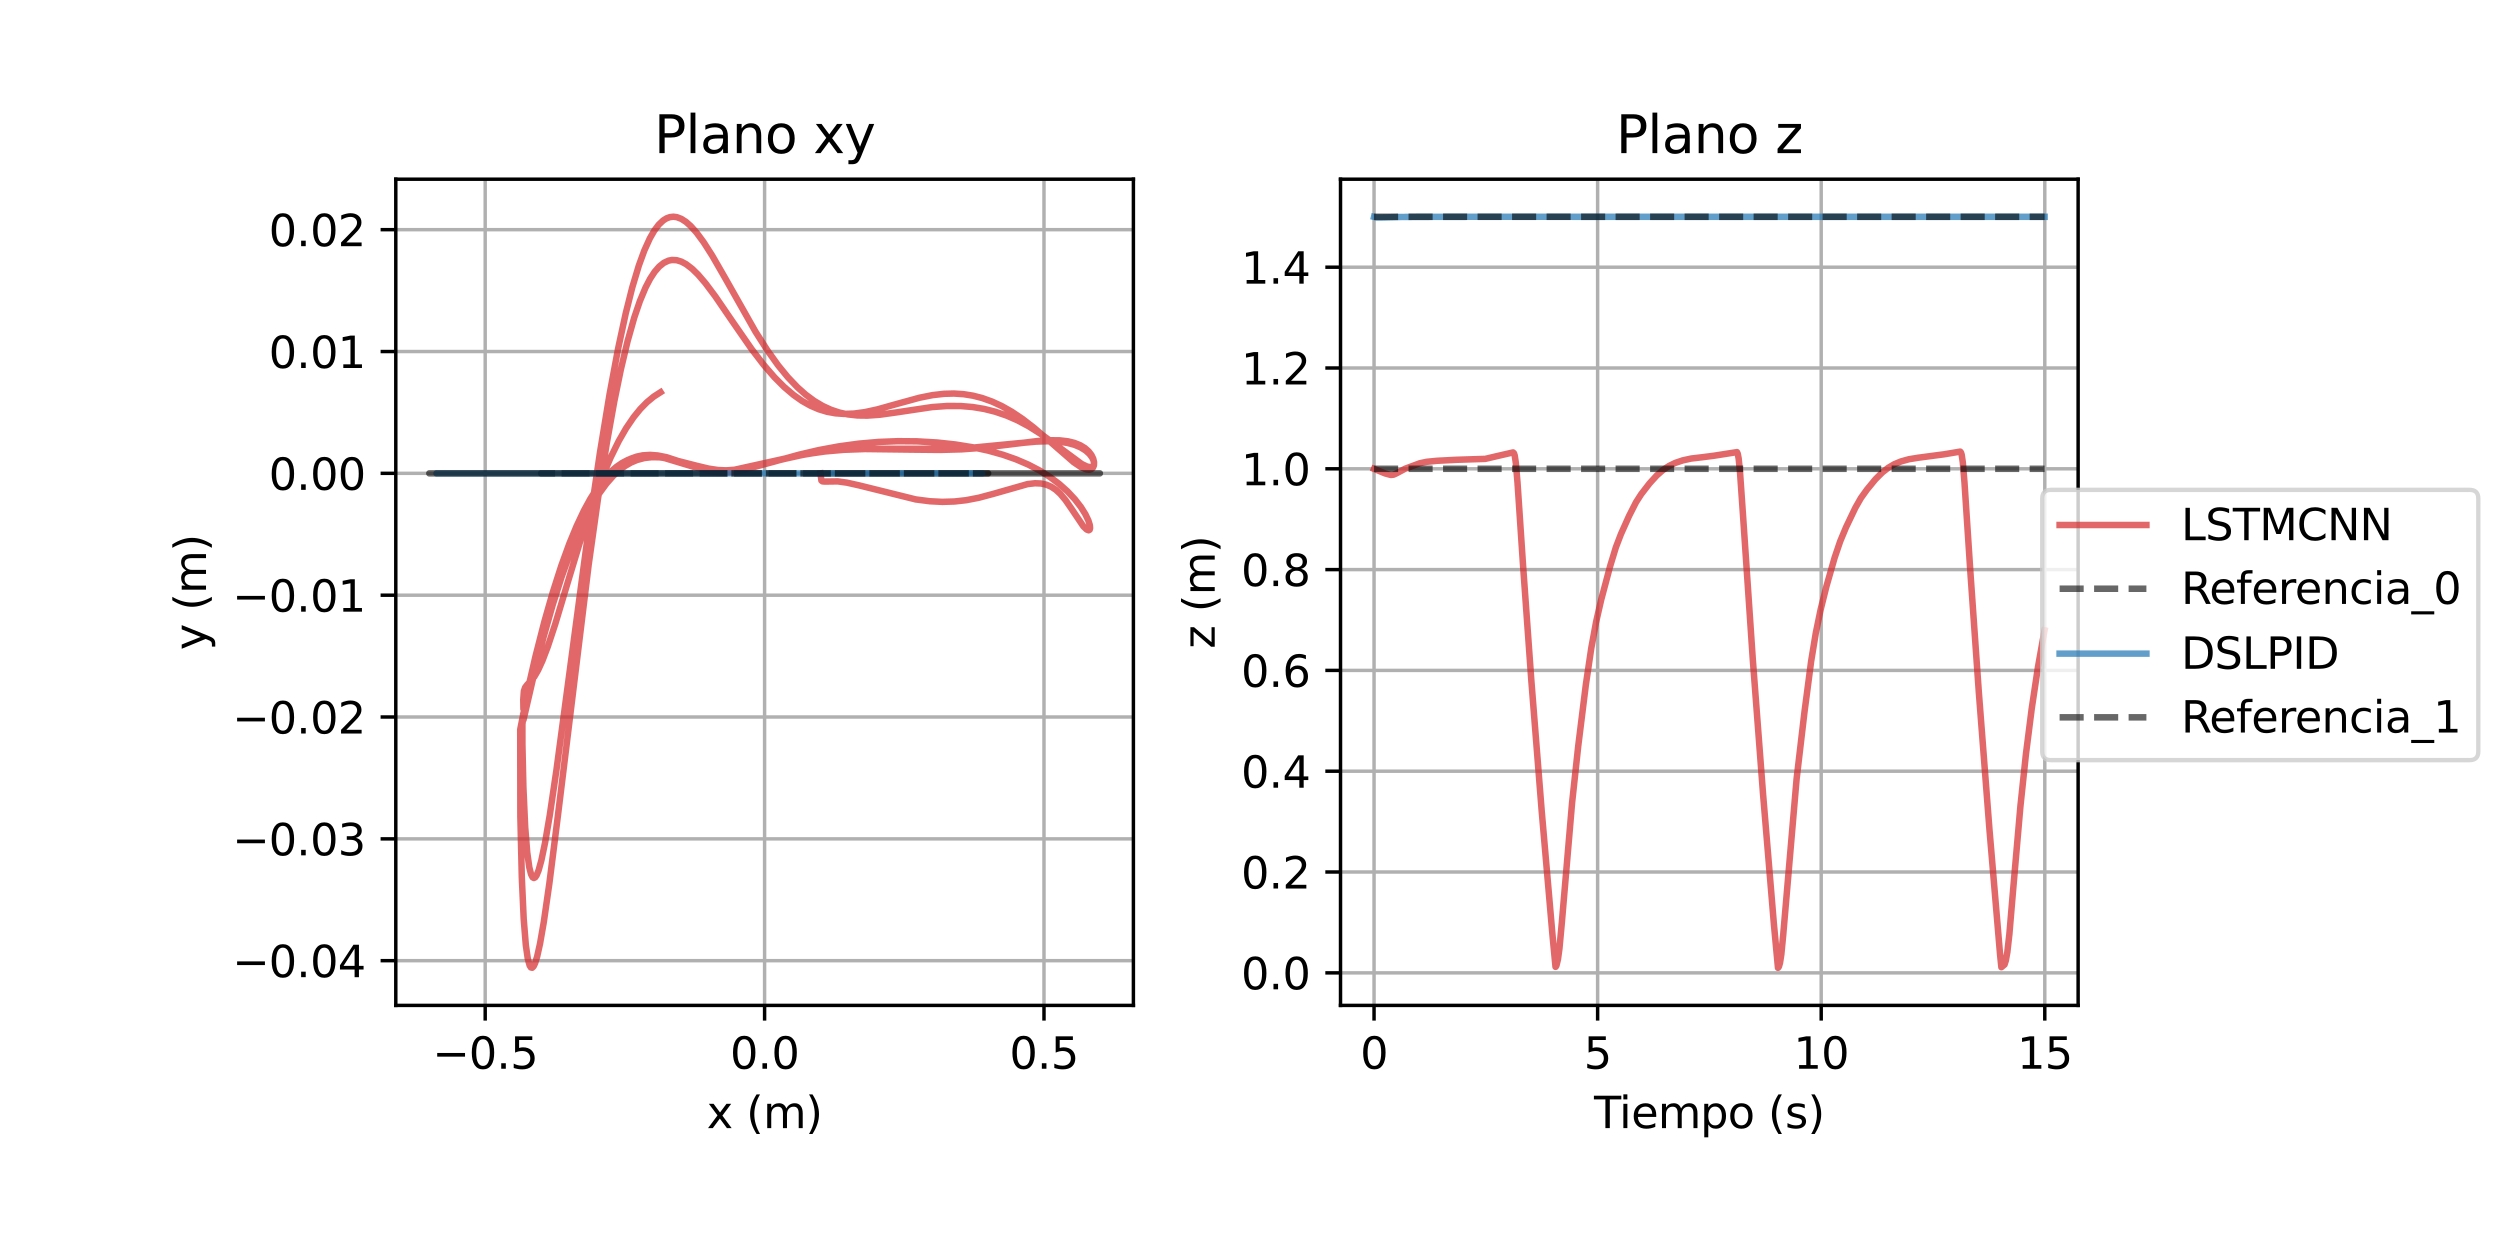 <?xml version="1.0" encoding="utf-8" standalone="no"?>
<!DOCTYPE svg PUBLIC "-//W3C//DTD SVG 1.1//EN"
  "http://www.w3.org/Graphics/SVG/1.1/DTD/svg11.dtd">
<svg height="288pt" version="1.1" viewBox="0 0 576 288" width="576pt" xmlns="http://www.w3.org/2000/svg" xmlns:xlink="http://www.w3.org/1999/xlink">
 <defs>
  <style type="text/css">*{stroke-linecap:butt;stroke-linejoin:round;}</style>
 </defs>
 <g id="figure_1">
  <g id="patch_1">
   <path d="M 0 288 
L 576 288 
L 576 0 
L 0 0 
z
" style="fill:#ffffff;"/>
  </g>
  <g id="axes_1">
   <g id="patch_2">
    <path d="M 91.19 231.64 
L 261.135 231.64 
L 261.135 41.28 
L 91.19 41.28 
z
" style="fill:#ffffff;"/>
   </g>
   <g id="matplotlib.axis_1">
    <g id="xtick_1">
     <g id="line2d_1">
      <path clip-path="url(#p93ca5745ff)" d="M 111.789 231.64 
L 111.789 41.28 
" style="fill:none;stroke:#b0b0b0;stroke-linecap:square;stroke-width:0.8;"/>
     </g>
     <g id="line2d_2">
      <defs>
       <path d="M 0 0 
L 0 3.5 
" id="me222a1a296" style="stroke:#000000;stroke-width:0.8;"/>
      </defs>
      <g>
       <use style="stroke:#000000;stroke-width:0.8;" x="111.789" xlink:href="#me222a1a296" y="231.64"/>
      </g>
     </g>
     <g id="text_1">
      <!-- −0.5 -->
      <g transform="translate(99.648 246.238)scale(0.1 -0.1)">
       <defs>
        <path d="M 678 2272 
L 4684 2272 
L 4684 1741 
L 678 1741 
L 678 2272 
z
" id="DejaVuSans-2212" transform="scale(0.016)"/>
        <path d="M 2034 4250 
Q 1547 4250 1301 3770 
Q 1056 3291 1056 2328 
Q 1056 1369 1301 889 
Q 1547 409 2034 409 
Q 2525 409 2770 889 
Q 3016 1369 3016 2328 
Q 3016 3291 2770 3770 
Q 2525 4250 2034 4250 
z
M 2034 4750 
Q 2819 4750 3233 4129 
Q 3647 3509 3647 2328 
Q 3647 1150 3233 529 
Q 2819 -91 2034 -91 
Q 1250 -91 836 529 
Q 422 1150 422 2328 
Q 422 3509 836 4129 
Q 1250 4750 2034 4750 
z
" id="DejaVuSans-30" transform="scale(0.016)"/>
        <path d="M 684 794 
L 1344 794 
L 1344 0 
L 684 0 
L 684 794 
z
" id="DejaVuSans-2e" transform="scale(0.016)"/>
        <path d="M 691 4666 
L 3169 4666 
L 3169 4134 
L 1269 4134 
L 1269 2991 
Q 1406 3038 1543 3061 
Q 1681 3084 1819 3084 
Q 2600 3084 3056 2656 
Q 3513 2228 3513 1497 
Q 3513 744 3044 326 
Q 2575 -91 1722 -91 
Q 1428 -91 1123 -41 
Q 819 9 494 109 
L 494 744 
Q 775 591 1075 516 
Q 1375 441 1709 441 
Q 2250 441 2565 725 
Q 2881 1009 2881 1497 
Q 2881 1984 2565 2268 
Q 2250 2553 1709 2553 
Q 1456 2553 1204 2497 
Q 953 2441 691 2322 
L 691 4666 
z
" id="DejaVuSans-35" transform="scale(0.016)"/>
       </defs>
       <use xlink:href="#DejaVuSans-2212"/>
       <use x="83.789" xlink:href="#DejaVuSans-30"/>
       <use x="147.412" xlink:href="#DejaVuSans-2e"/>
       <use x="179.199" xlink:href="#DejaVuSans-35"/>
      </g>
     </g>
    </g>
    <g id="xtick_2">
     <g id="line2d_3">
      <path clip-path="url(#p93ca5745ff)" d="M 176.162 231.64 
L 176.162 41.28 
" style="fill:none;stroke:#b0b0b0;stroke-linecap:square;stroke-width:0.8;"/>
     </g>
     <g id="line2d_4">
      <g>
       <use style="stroke:#000000;stroke-width:0.8;" x="176.162" xlink:href="#me222a1a296" y="231.64"/>
      </g>
     </g>
     <g id="text_2">
      <!-- 0.0 -->
      <g transform="translate(168.211 246.238)scale(0.1 -0.1)">
       <use xlink:href="#DejaVuSans-30"/>
       <use x="63.623" xlink:href="#DejaVuSans-2e"/>
       <use x="95.41" xlink:href="#DejaVuSans-30"/>
      </g>
     </g>
    </g>
    <g id="xtick_3">
     <g id="line2d_5">
      <path clip-path="url(#p93ca5745ff)" d="M 240.536 231.64 
L 240.536 41.28 
" style="fill:none;stroke:#b0b0b0;stroke-linecap:square;stroke-width:0.8;"/>
     </g>
     <g id="line2d_6">
      <g>
       <use style="stroke:#000000;stroke-width:0.8;" x="240.536" xlink:href="#me222a1a296" y="231.64"/>
      </g>
     </g>
     <g id="text_3">
      <!-- 0.5 -->
      <g transform="translate(232.584 246.238)scale(0.1 -0.1)">
       <use xlink:href="#DejaVuSans-30"/>
       <use x="63.623" xlink:href="#DejaVuSans-2e"/>
       <use x="95.41" xlink:href="#DejaVuSans-35"/>
      </g>
     </g>
    </g>
    <g id="text_4">
     <!-- x (m) -->
     <g transform="translate(162.842 259.917)scale(0.1 -0.1)">
      <defs>
       <path d="M 3513 3500 
L 2247 1797 
L 3578 0 
L 2900 0 
L 1881 1375 
L 863 0 
L 184 0 
L 1544 1831 
L 300 3500 
L 978 3500 
L 1906 2253 
L 2834 3500 
L 3513 3500 
z
" id="DejaVuSans-78" transform="scale(0.016)"/>
       <path id="DejaVuSans-20" transform="scale(0.016)"/>
       <path d="M 1984 4856 
Q 1566 4138 1362 3434 
Q 1159 2731 1159 2009 
Q 1159 1288 1364 580 
Q 1569 -128 1984 -844 
L 1484 -844 
Q 1016 -109 783 600 
Q 550 1309 550 2009 
Q 550 2706 781 3412 
Q 1013 4119 1484 4856 
L 1984 4856 
z
" id="DejaVuSans-28" transform="scale(0.016)"/>
       <path d="M 3328 2828 
Q 3544 3216 3844 3400 
Q 4144 3584 4550 3584 
Q 5097 3584 5394 3201 
Q 5691 2819 5691 2113 
L 5691 0 
L 5113 0 
L 5113 2094 
Q 5113 2597 4934 2840 
Q 4756 3084 4391 3084 
Q 3944 3084 3684 2787 
Q 3425 2491 3425 1978 
L 3425 0 
L 2847 0 
L 2847 2094 
Q 2847 2600 2669 2842 
Q 2491 3084 2119 3084 
Q 1678 3084 1418 2786 
Q 1159 2488 1159 1978 
L 1159 0 
L 581 0 
L 581 3500 
L 1159 3500 
L 1159 2956 
Q 1356 3278 1631 3431 
Q 1906 3584 2284 3584 
Q 2666 3584 2933 3390 
Q 3200 3197 3328 2828 
z
" id="DejaVuSans-6d" transform="scale(0.016)"/>
       <path d="M 513 4856 
L 1013 4856 
Q 1481 4119 1714 3412 
Q 1947 2706 1947 2009 
Q 1947 1309 1714 600 
Q 1481 -109 1013 -844 
L 513 -844 
Q 928 -128 1133 580 
Q 1338 1288 1338 2009 
Q 1338 2731 1133 3434 
Q 928 4138 513 4856 
z
" id="DejaVuSans-29" transform="scale(0.016)"/>
      </defs>
      <use xlink:href="#DejaVuSans-78"/>
      <use x="59.18" xlink:href="#DejaVuSans-20"/>
      <use x="90.967" xlink:href="#DejaVuSans-28"/>
      <use x="129.98" xlink:href="#DejaVuSans-6d"/>
      <use x="227.393" xlink:href="#DejaVuSans-29"/>
     </g>
    </g>
   </g>
   <g id="matplotlib.axis_2">
    <g id="ytick_1">
     <g id="line2d_7">
      <path clip-path="url(#p93ca5745ff)" d="M 91.19 221.341 
L 261.135 221.341 
" style="fill:none;stroke:#b0b0b0;stroke-linecap:square;stroke-width:0.8;"/>
     </g>
     <g id="line2d_8">
      <defs>
       <path d="M 0 0 
L -3.5 0 
" id="m3e43fbe2b2" style="stroke:#000000;stroke-width:0.8;"/>
      </defs>
      <g>
       <use style="stroke:#000000;stroke-width:0.8;" x="91.19" xlink:href="#m3e43fbe2b2" y="221.341"/>
      </g>
     </g>
     <g id="text_5">
      <!-- −0.04 -->
      <g transform="translate(53.545 225.14)scale(0.1 -0.1)">
       <defs>
        <path d="M 2419 4116 
L 825 1625 
L 2419 1625 
L 2419 4116 
z
M 2253 4666 
L 3047 4666 
L 3047 1625 
L 3713 1625 
L 3713 1100 
L 3047 1100 
L 3047 0 
L 2419 0 
L 2419 1100 
L 313 1100 
L 313 1709 
L 2253 4666 
z
" id="DejaVuSans-34" transform="scale(0.016)"/>
       </defs>
       <use xlink:href="#DejaVuSans-2212"/>
       <use x="83.789" xlink:href="#DejaVuSans-30"/>
       <use x="147.412" xlink:href="#DejaVuSans-2e"/>
       <use x="179.199" xlink:href="#DejaVuSans-30"/>
       <use x="242.822" xlink:href="#DejaVuSans-34"/>
      </g>
     </g>
    </g>
    <g id="ytick_2">
     <g id="line2d_9">
      <path clip-path="url(#p93ca5745ff)" d="M 91.19 193.271 
L 261.135 193.271 
" style="fill:none;stroke:#b0b0b0;stroke-linecap:square;stroke-width:0.8;"/>
     </g>
     <g id="line2d_10">
      <g>
       <use style="stroke:#000000;stroke-width:0.8;" x="91.19" xlink:href="#m3e43fbe2b2" y="193.271"/>
      </g>
     </g>
     <g id="text_6">
      <!-- −0.03 -->
      <g transform="translate(53.545 197.07)scale(0.1 -0.1)">
       <defs>
        <path d="M 2597 2516 
Q 3050 2419 3304 2112 
Q 3559 1806 3559 1356 
Q 3559 666 3084 287 
Q 2609 -91 1734 -91 
Q 1441 -91 1130 -33 
Q 819 25 488 141 
L 488 750 
Q 750 597 1062 519 
Q 1375 441 1716 441 
Q 2309 441 2620 675 
Q 2931 909 2931 1356 
Q 2931 1769 2642 2001 
Q 2353 2234 1838 2234 
L 1294 2234 
L 1294 2753 
L 1863 2753 
Q 2328 2753 2575 2939 
Q 2822 3125 2822 3475 
Q 2822 3834 2567 4026 
Q 2313 4219 1838 4219 
Q 1578 4219 1281 4162 
Q 984 4106 628 3988 
L 628 4550 
Q 988 4650 1302 4700 
Q 1616 4750 1894 4750 
Q 2613 4750 3031 4423 
Q 3450 4097 3450 3541 
Q 3450 3153 3228 2886 
Q 3006 2619 2597 2516 
z
" id="DejaVuSans-33" transform="scale(0.016)"/>
       </defs>
       <use xlink:href="#DejaVuSans-2212"/>
       <use x="83.789" xlink:href="#DejaVuSans-30"/>
       <use x="147.412" xlink:href="#DejaVuSans-2e"/>
       <use x="179.199" xlink:href="#DejaVuSans-30"/>
       <use x="242.822" xlink:href="#DejaVuSans-33"/>
      </g>
     </g>
    </g>
    <g id="ytick_3">
     <g id="line2d_11">
      <path clip-path="url(#p93ca5745ff)" d="M 91.19 165.201 
L 261.135 165.201 
" style="fill:none;stroke:#b0b0b0;stroke-linecap:square;stroke-width:0.8;"/>
     </g>
     <g id="line2d_12">
      <g>
       <use style="stroke:#000000;stroke-width:0.8;" x="91.19" xlink:href="#m3e43fbe2b2" y="165.201"/>
      </g>
     </g>
     <g id="text_7">
      <!-- −0.02 -->
      <g transform="translate(53.545 169)scale(0.1 -0.1)">
       <defs>
        <path d="M 1228 531 
L 3431 531 
L 3431 0 
L 469 0 
L 469 531 
Q 828 903 1448 1529 
Q 2069 2156 2228 2338 
Q 2531 2678 2651 2914 
Q 2772 3150 2772 3378 
Q 2772 3750 2511 3984 
Q 2250 4219 1831 4219 
Q 1534 4219 1204 4116 
Q 875 4013 500 3803 
L 500 4441 
Q 881 4594 1212 4672 
Q 1544 4750 1819 4750 
Q 2544 4750 2975 4387 
Q 3406 4025 3406 3419 
Q 3406 3131 3298 2873 
Q 3191 2616 2906 2266 
Q 2828 2175 2409 1742 
Q 1991 1309 1228 531 
z
" id="DejaVuSans-32" transform="scale(0.016)"/>
       </defs>
       <use xlink:href="#DejaVuSans-2212"/>
       <use x="83.789" xlink:href="#DejaVuSans-30"/>
       <use x="147.412" xlink:href="#DejaVuSans-2e"/>
       <use x="179.199" xlink:href="#DejaVuSans-30"/>
       <use x="242.822" xlink:href="#DejaVuSans-32"/>
      </g>
     </g>
    </g>
    <g id="ytick_4">
     <g id="line2d_13">
      <path clip-path="url(#p93ca5745ff)" d="M 91.19 137.131 
L 261.135 137.131 
" style="fill:none;stroke:#b0b0b0;stroke-linecap:square;stroke-width:0.8;"/>
     </g>
     <g id="line2d_14">
      <g>
       <use style="stroke:#000000;stroke-width:0.8;" x="91.19" xlink:href="#m3e43fbe2b2" y="137.131"/>
      </g>
     </g>
     <g id="text_8">
      <!-- −0.01 -->
      <g transform="translate(53.545 140.93)scale(0.1 -0.1)">
       <defs>
        <path d="M 794 531 
L 1825 531 
L 1825 4091 
L 703 3866 
L 703 4441 
L 1819 4666 
L 2450 4666 
L 2450 531 
L 3481 531 
L 3481 0 
L 794 0 
L 794 531 
z
" id="DejaVuSans-31" transform="scale(0.016)"/>
       </defs>
       <use xlink:href="#DejaVuSans-2212"/>
       <use x="83.789" xlink:href="#DejaVuSans-30"/>
       <use x="147.412" xlink:href="#DejaVuSans-2e"/>
       <use x="179.199" xlink:href="#DejaVuSans-30"/>
       <use x="242.822" xlink:href="#DejaVuSans-31"/>
      </g>
     </g>
    </g>
    <g id="ytick_5">
     <g id="line2d_15">
      <path clip-path="url(#p93ca5745ff)" d="M 91.19 109.061 
L 261.135 109.061 
" style="fill:none;stroke:#b0b0b0;stroke-linecap:square;stroke-width:0.8;"/>
     </g>
     <g id="line2d_16">
      <g>
       <use style="stroke:#000000;stroke-width:0.8;" x="91.19" xlink:href="#m3e43fbe2b2" y="109.061"/>
      </g>
     </g>
     <g id="text_9">
      <!-- 0.00 -->
      <g transform="translate(61.924 112.861)scale(0.1 -0.1)">
       <use xlink:href="#DejaVuSans-30"/>
       <use x="63.623" xlink:href="#DejaVuSans-2e"/>
       <use x="95.41" xlink:href="#DejaVuSans-30"/>
       <use x="159.033" xlink:href="#DejaVuSans-30"/>
      </g>
     </g>
    </g>
    <g id="ytick_6">
     <g id="line2d_17">
      <path clip-path="url(#p93ca5745ff)" d="M 91.19 80.992 
L 261.135 80.992 
" style="fill:none;stroke:#b0b0b0;stroke-linecap:square;stroke-width:0.8;"/>
     </g>
     <g id="line2d_18">
      <g>
       <use style="stroke:#000000;stroke-width:0.8;" x="91.19" xlink:href="#m3e43fbe2b2" y="80.992"/>
      </g>
     </g>
     <g id="text_10">
      <!-- 0.01 -->
      <g transform="translate(61.924 84.791)scale(0.1 -0.1)">
       <use xlink:href="#DejaVuSans-30"/>
       <use x="63.623" xlink:href="#DejaVuSans-2e"/>
       <use x="95.41" xlink:href="#DejaVuSans-30"/>
       <use x="159.033" xlink:href="#DejaVuSans-31"/>
      </g>
     </g>
    </g>
    <g id="ytick_7">
     <g id="line2d_19">
      <path clip-path="url(#p93ca5745ff)" d="M 91.19 52.922 
L 261.135 52.922 
" style="fill:none;stroke:#b0b0b0;stroke-linecap:square;stroke-width:0.8;"/>
     </g>
     <g id="line2d_20">
      <g>
       <use style="stroke:#000000;stroke-width:0.8;" x="91.19" xlink:href="#m3e43fbe2b2" y="52.922"/>
      </g>
     </g>
     <g id="text_11">
      <!-- 0.02 -->
      <g transform="translate(61.924 56.721)scale(0.1 -0.1)">
       <use xlink:href="#DejaVuSans-30"/>
       <use x="63.623" xlink:href="#DejaVuSans-2e"/>
       <use x="95.41" xlink:href="#DejaVuSans-30"/>
       <use x="159.033" xlink:href="#DejaVuSans-32"/>
      </g>
     </g>
    </g>
    <g id="text_12">
     <!-- y (m) -->
     <g transform="translate(47.465 149.78)rotate(-90)scale(0.1 -0.1)">
      <defs>
       <path d="M 2059 -325 
Q 1816 -950 1584 -1140 
Q 1353 -1331 966 -1331 
L 506 -1331 
L 506 -850 
L 844 -850 
Q 1081 -850 1212 -737 
Q 1344 -625 1503 -206 
L 1606 56 
L 191 3500 
L 800 3500 
L 1894 763 
L 2988 3500 
L 3597 3500 
L 2059 -325 
z
" id="DejaVuSans-79" transform="scale(0.016)"/>
      </defs>
      <use xlink:href="#DejaVuSans-79"/>
      <use x="59.18" xlink:href="#DejaVuSans-20"/>
      <use x="90.967" xlink:href="#DejaVuSans-28"/>
      <use x="129.98" xlink:href="#DejaVuSans-6d"/>
      <use x="227.393" xlink:href="#DejaVuSans-29"/>
     </g>
    </g>
   </g>
   <g id="line2d_21">
    <path clip-path="url(#p93ca5745ff)" d="M 189.037 109.061 
L 189.25 110.714 
L 189.494 110.904 
L 189.98 110.954 
L 193.024 110.912 
L 195.129 111.205 
L 197.976 111.841 
L 210.983 115.068 
L 214.242 115.487 
L 217.109 115.63 
L 219.91 115.545 
L 222.613 115.242 
L 225.504 114.685 
L 228.785 113.808 
L 236.766 111.532 
L 238.472 111.343 
L 239.839 111.398 
L 241.079 111.668 
L 242.208 112.151 
L 243.24 112.831 
L 244.302 113.802 
L 245.482 115.204 
L 246.92 117.29 
L 249.608 121.272 
L 250.379 122.01 
L 250.82 122.177 
L 251.053 122.049 
L 251.158 121.698 
L 251.094 120.994 
L 250.763 119.927 
L 250.079 118.488 
L 249.045 116.831 
L 247.661 115.041 
L 245.936 113.197 
L 244.053 111.513 
L 241.91 109.901 
L 239.525 108.403 
L 236.918 107.043 
L 234.11 105.837 
L 231.12 104.787 
L 227.699 103.827 
L 224.111 103.049 
L 220.084 102.404 
L 215.91 101.953 
L 211.3 101.687 
L 206.891 101.649 
L 202.401 101.822 
L 197.85 102.218 
L 193.262 102.843 
L 188.659 103.695 
L 184.065 104.769 
L 178.204 106.399 
L 170.42 108.502 
L 168.504 108.808 
L 166.608 108.876 
L 164.73 108.696 
L 162.562 108.232 
L 159.813 107.384 
L 153.554 105.336 
L 151.517 104.938 
L 149.792 104.808 
L 148.087 104.913 
L 146.681 105.206 
L 145.29 105.702 
L 143.915 106.415 
L 142.555 107.356 
L 141.212 108.534 
L 139.624 110.264 
L 138.062 112.344 
L 136.527 114.768 
L 134.773 118.017 
L 133.06 121.696 
L 131.157 126.385 
L 129.315 131.533 
L 127.321 137.792 
L 125.208 145.208 
L 123.015 153.772 
L 120.789 163.407 
L 119.858 168.088 
L 119.892 188.088 
L 120.224 202.156 
L 120.665 211.791 
L 121.15 217.756 
L 121.598 220.874 
L 122.028 222.442 
L 122.312 222.896 
L 122.615 222.968 
L 122.938 222.649 
L 123.281 221.931 
L 123.769 220.352 
L 124.428 217.386 
L 125.292 212.421 
L 126.563 203.608 
L 128.525 188.059 
L 135.635 130.062 
L 137.8 114.729 
L 139.774 102.256 
L 141.531 92.485 
L 143.053 85.077 
L 144.589 78.627 
L 146.134 73.164 
L 147.429 69.371 
L 148.731 66.257 
L 149.777 64.241 
L 150.828 62.632 
L 151.883 61.412 
L 152.944 60.562 
L 154.011 60.059 
L 154.815 59.896 
L 155.894 59.945 
L 156.98 60.276 
L 158.075 60.862 
L 159.455 61.918 
L 160.85 63.283 
L 162.543 65.26 
L 164.837 68.327 
L 168.65 73.909 
L 173.175 80.437 
L 175.947 84.051 
L 178.441 86.93 
L 180.645 89.139 
L 182.865 91.025 
L 184.779 92.37 
L 186.703 93.458 
L 188.634 94.29 
L 190.57 94.876 
L 192.509 95.228 
L 194.449 95.367 
L 196.711 95.292 
L 199.289 94.948 
L 202.173 94.318 
L 206.603 93.075 
L 211.851 91.637 
L 214.852 91.039 
L 217.489 90.734 
L 219.777 90.673 
L 222.01 90.817 
L 224.183 91.166 
L 226.293 91.708 
L 228.587 92.531 
L 230.795 93.551 
L 233.14 94.879 
L 235.585 96.518 
L 238.285 98.603 
L 241.668 101.522 
L 247.364 106.484 
L 249.037 107.612 
L 250.125 108.099 
L 250.92 108.219 
L 251.469 108.072 
L 251.817 107.754 
L 252.037 107.233 
L 252.07 106.508 
L 251.881 105.686 
L 251.465 104.83 
L 250.824 103.996 
L 249.956 103.232 
L 248.867 102.573 
L 247.561 102.049 
L 246.043 101.678 
L 244.157 101.457 
L 241.854 101.429 
L 238.881 101.635 
L 234.197 102.215 
L 226.312 103.181 
L 221.575 103.524 
L 216.595 103.66 
L 210.167 103.594 
L 199.292 103.456 
L 194.382 103.637 
L 190.105 104.012 
L 186.157 104.574 
L 182.225 105.357 
L 169.241 108.232 
L 167.335 108.371 
L 165.448 108.295 
L 163.27 107.969 
L 160.509 107.31 
L 153.933 105.623 
L 151.893 105.359 
L 150.164 105.333 
L 148.455 105.529 
L 146.766 105.981 
L 145.375 106.571 
L 143.999 107.371 
L 142.639 108.391 
L 141.295 109.638 
L 139.704 111.442 
L 138.139 113.583 
L 136.601 116.059 
L 134.841 119.359 
L 133.122 123.082 
L 131.21 127.816 
L 129.356 133.012 
L 127.345 139.334 
L 125.209 146.848 
L 122.986 155.57 
L 120.607 165.861 
L 120.526 164.516 
L 120.493 165.677 
L 120.361 166.898 
L 120.363 171.474 
L 120.588 181.34 
L 121.004 190.585 
L 121.478 196.466 
L 121.953 199.839 
L 122.351 201.422 
L 122.707 202.121 
L 122.997 202.29 
L 123.306 202.139 
L 123.634 201.659 
L 124.103 200.496 
L 124.739 198.192 
L 125.577 194.189 
L 126.657 187.88 
L 128.204 177.413 
L 130.729 158.592 
L 135.607 122.086 
L 138.232 104.265 
L 140.435 90.891 
L 142.418 80.292 
L 144.167 72.198 
L 145.674 66.224 
L 147.188 61.185 
L 148.454 57.716 
L 149.725 54.91 
L 150.747 53.135 
L 151.772 51.766 
L 152.802 50.789 
L 153.579 50.303 
L 154.359 50.021 
L 155.142 49.933 
L 155.93 50.03 
L 156.987 50.432 
L 158.052 51.121 
L 159.127 52.073 
L 160.483 53.591 
L 162.132 55.824 
L 164.086 58.883 
L 166.937 63.831 
L 174.055 76.403 
L 176.815 80.732 
L 179.303 84.203 
L 181.505 86.893 
L 183.725 89.226 
L 185.642 90.929 
L 187.568 92.355 
L 189.501 93.509 
L 191.44 94.402 
L 193.382 95.05 
L 195.324 95.477 
L 197.586 95.727 
L 199.842 95.757 
L 202.723 95.552 
L 206.518 95.022 
L 214.769 93.788 
L 218.271 93.538 
L 221.377 93.553 
L 224.106 93.782 
L 226.737 94.216 
L 229.265 94.847 
L 231.919 95.751 
L 234.436 96.849 
L 237.016 98.225 
L 239.799 99.983 
L 243.001 102.299 
L 249.211 106.889 
L 250.415 107.478 
L 251.194 107.641 
L 251.659 107.543 
L 251.952 107.257 
L 252.068 106.814 
L 251.985 106.193 
L 251.64 105.416 
L 251.026 104.602 
L 250.145 103.81 
L 248.999 103.094 
L 247.594 102.496 
L 245.939 102.047 
L 244.042 101.765 
L 241.729 101.653 
L 238.744 101.749 
L 234.28 102.153 
L 224.49 103.102 
L 219.067 103.358 
L 213.059 103.405 
L 197.768 103.392 
L 193.176 103.668 
L 188.897 104.144 
L 184.952 104.798 
L 181.029 105.664 
L 169.353 108.468 
L 167.443 108.705 
L 165.553 108.72 
L 163.684 108.512 
L 161.529 108.051 
L 158.497 107.157 
L 153.176 105.552 
L 151.153 105.17 
L 149.441 105.036 
L 147.749 105.12 
L 146.078 105.458 
L 144.701 105.954 
L 143.341 106.66 
L 141.996 107.588 
L 140.667 108.748 
L 139.096 110.453 
L 137.55 112.504 
L 136.031 114.9 
L 134.539 117.634 
L 132.837 121.237 
L 131.176 125.259 
L 129.331 130.328 
L 127.329 136.567 
L 125.408 143.292 
L 123.374 151.23 
L 121.265 160.389 
L 120.6 163.386 
L 120.561 161.188 
L 120.702 159.243 
L 120.979 158.407 
L 121.421 157.823 
L 123.101 155.923 
L 123.963 154.435 
L 124.953 152.278 
L 126.205 148.998 
L 127.916 143.815 
L 130.714 134.492 
L 134.527 121.916 
L 136.839 115.035 
L 138.829 109.757 
L 140.665 105.462 
L 142.557 101.621 
L 144.255 98.67 
L 145.99 96.12 
L 147.505 94.254 
L 149.045 92.68 
L 150.61 91.387 
L 152.2 90.361 
L 152.2 90.361 
" style="fill:none;stroke:#d62728;stroke-linecap:square;stroke-opacity:0.7;stroke-width:1.5;"/>
   </g>
   <g id="line2d_22">
    <path clip-path="url(#p93ca5745ff)" d="M 189.037 109.061 
L 253.41 109.061 
L 124.664 109.061 
L 189.037 109.061 
" style="fill:none;stroke:#000000;stroke-dasharray:5.55,2.4;stroke-dashoffset:0;stroke-opacity:0.595;stroke-width:1.5;"/>
   </g>
   <g id="line2d_23">
    <path clip-path="url(#p93ca5745ff)" d="M 163.288 109.061 
L 100.571 109.061 
L 226.3 109.061 
L 199.88 109.061 
" style="fill:none;stroke:#1f77b4;stroke-linecap:square;stroke-opacity:0.7;stroke-width:1.5;"/>
   </g>
   <g id="line2d_24">
    <path clip-path="url(#p93ca5745ff)" d="M 163.007 109.061 
L 98.915 109.061 
L 227.661 109.061 
L 164.694 109.061 
" style="fill:none;stroke:#000000;stroke-dasharray:5.55,2.4;stroke-dashoffset:0;stroke-opacity:0.595;stroke-width:1.5;"/>
   </g>
   <g id="patch_3">
    <path d="M 91.19 231.64 
L 91.19 41.28 
" style="fill:none;stroke:#000000;stroke-linecap:square;stroke-linejoin:miter;stroke-width:0.8;"/>
   </g>
   <g id="patch_4">
    <path d="M 261.135 231.64 
L 261.135 41.28 
" style="fill:none;stroke:#000000;stroke-linecap:square;stroke-linejoin:miter;stroke-width:0.8;"/>
   </g>
   <g id="patch_5">
    <path d="M 91.19 231.64 
L 261.135 231.64 
" style="fill:none;stroke:#000000;stroke-linecap:square;stroke-linejoin:miter;stroke-width:0.8;"/>
   </g>
   <g id="patch_6">
    <path d="M 91.19 41.28 
L 261.135 41.28 
" style="fill:none;stroke:#000000;stroke-linecap:square;stroke-linejoin:miter;stroke-width:0.8;"/>
   </g>
   <g id="text_13">
    <!-- Plano xy -->
    <g transform="translate(150.718 35.28)scale(0.12 -0.12)">
     <defs>
      <path d="M 1259 4147 
L 1259 2394 
L 2053 2394 
Q 2494 2394 2734 2622 
Q 2975 2850 2975 3272 
Q 2975 3691 2734 3919 
Q 2494 4147 2053 4147 
L 1259 4147 
z
M 628 4666 
L 2053 4666 
Q 2838 4666 3239 4311 
Q 3641 3956 3641 3272 
Q 3641 2581 3239 2228 
Q 2838 1875 2053 1875 
L 1259 1875 
L 1259 0 
L 628 0 
L 628 4666 
z
" id="DejaVuSans-50" transform="scale(0.016)"/>
      <path d="M 603 4863 
L 1178 4863 
L 1178 0 
L 603 0 
L 603 4863 
z
" id="DejaVuSans-6c" transform="scale(0.016)"/>
      <path d="M 2194 1759 
Q 1497 1759 1228 1600 
Q 959 1441 959 1056 
Q 959 750 1161 570 
Q 1363 391 1709 391 
Q 2188 391 2477 730 
Q 2766 1069 2766 1631 
L 2766 1759 
L 2194 1759 
z
M 3341 1997 
L 3341 0 
L 2766 0 
L 2766 531 
Q 2569 213 2275 61 
Q 1981 -91 1556 -91 
Q 1019 -91 701 211 
Q 384 513 384 1019 
Q 384 1609 779 1909 
Q 1175 2209 1959 2209 
L 2766 2209 
L 2766 2266 
Q 2766 2663 2505 2880 
Q 2244 3097 1772 3097 
Q 1472 3097 1187 3025 
Q 903 2953 641 2809 
L 641 3341 
Q 956 3463 1253 3523 
Q 1550 3584 1831 3584 
Q 2591 3584 2966 3190 
Q 3341 2797 3341 1997 
z
" id="DejaVuSans-61" transform="scale(0.016)"/>
      <path d="M 3513 2113 
L 3513 0 
L 2938 0 
L 2938 2094 
Q 2938 2591 2744 2837 
Q 2550 3084 2163 3084 
Q 1697 3084 1428 2787 
Q 1159 2491 1159 1978 
L 1159 0 
L 581 0 
L 581 3500 
L 1159 3500 
L 1159 2956 
Q 1366 3272 1645 3428 
Q 1925 3584 2291 3584 
Q 2894 3584 3203 3211 
Q 3513 2838 3513 2113 
z
" id="DejaVuSans-6e" transform="scale(0.016)"/>
      <path d="M 1959 3097 
Q 1497 3097 1228 2736 
Q 959 2375 959 1747 
Q 959 1119 1226 758 
Q 1494 397 1959 397 
Q 2419 397 2687 759 
Q 2956 1122 2956 1747 
Q 2956 2369 2687 2733 
Q 2419 3097 1959 3097 
z
M 1959 3584 
Q 2709 3584 3137 3096 
Q 3566 2609 3566 1747 
Q 3566 888 3137 398 
Q 2709 -91 1959 -91 
Q 1206 -91 779 398 
Q 353 888 353 1747 
Q 353 2609 779 3096 
Q 1206 3584 1959 3584 
z
" id="DejaVuSans-6f" transform="scale(0.016)"/>
     </defs>
     <use xlink:href="#DejaVuSans-50"/>
     <use x="60.303" xlink:href="#DejaVuSans-6c"/>
     <use x="88.086" xlink:href="#DejaVuSans-61"/>
     <use x="149.365" xlink:href="#DejaVuSans-6e"/>
     <use x="212.744" xlink:href="#DejaVuSans-6f"/>
     <use x="273.926" xlink:href="#DejaVuSans-20"/>
     <use x="305.713" xlink:href="#DejaVuSans-78"/>
     <use x="364.893" xlink:href="#DejaVuSans-79"/>
    </g>
   </g>
  </g>
  <g id="axes_2">
   <g id="patch_7">
    <path d="M 308.855 231.64 
L 478.8 231.64 
L 478.8 41.28 
L 308.855 41.28 
z
" style="fill:#ffffff;"/>
   </g>
   <g id="matplotlib.axis_3">
    <g id="xtick_4">
     <g id="line2d_25">
      <path clip-path="url(#pac596f2ea1)" d="M 316.58 231.64 
L 316.58 41.28 
" style="fill:none;stroke:#b0b0b0;stroke-linecap:square;stroke-width:0.8;"/>
     </g>
     <g id="line2d_26">
      <g>
       <use style="stroke:#000000;stroke-width:0.8;" x="316.58" xlink:href="#me222a1a296" y="231.64"/>
      </g>
     </g>
     <g id="text_14">
      <!-- 0 -->
      <g transform="translate(313.399 246.238)scale(0.1 -0.1)">
       <use xlink:href="#DejaVuSans-30"/>
      </g>
     </g>
    </g>
    <g id="xtick_5">
     <g id="line2d_27">
      <path clip-path="url(#pac596f2ea1)" d="M 368.093 231.64 
L 368.093 41.28 
" style="fill:none;stroke:#b0b0b0;stroke-linecap:square;stroke-width:0.8;"/>
     </g>
     <g id="line2d_28">
      <g>
       <use style="stroke:#000000;stroke-width:0.8;" x="368.093" xlink:href="#me222a1a296" y="231.64"/>
      </g>
     </g>
     <g id="text_15">
      <!-- 5 -->
      <g transform="translate(364.911 246.238)scale(0.1 -0.1)">
       <use xlink:href="#DejaVuSans-35"/>
      </g>
     </g>
    </g>
    <g id="xtick_6">
     <g id="line2d_29">
      <path clip-path="url(#pac596f2ea1)" d="M 419.605 231.64 
L 419.605 41.28 
" style="fill:none;stroke:#b0b0b0;stroke-linecap:square;stroke-width:0.8;"/>
     </g>
     <g id="line2d_30">
      <g>
       <use style="stroke:#000000;stroke-width:0.8;" x="419.605" xlink:href="#me222a1a296" y="231.64"/>
      </g>
     </g>
     <g id="text_16">
      <!-- 10 -->
      <g transform="translate(413.243 246.238)scale(0.1 -0.1)">
       <use xlink:href="#DejaVuSans-31"/>
       <use x="63.623" xlink:href="#DejaVuSans-30"/>
      </g>
     </g>
    </g>
    <g id="xtick_7">
     <g id="line2d_31">
      <path clip-path="url(#pac596f2ea1)" d="M 471.118 231.64 
L 471.118 41.28 
" style="fill:none;stroke:#b0b0b0;stroke-linecap:square;stroke-width:0.8;"/>
     </g>
     <g id="line2d_32">
      <g>
       <use style="stroke:#000000;stroke-width:0.8;" x="471.118" xlink:href="#me222a1a296" y="231.64"/>
      </g>
     </g>
     <g id="text_17">
      <!-- 15 -->
      <g transform="translate(464.756 246.238)scale(0.1 -0.1)">
       <use xlink:href="#DejaVuSans-31"/>
       <use x="63.623" xlink:href="#DejaVuSans-35"/>
      </g>
     </g>
    </g>
    <g id="text_18">
     <!-- Tiempo (s) -->
     <g transform="translate(367.265 259.917)scale(0.1 -0.1)">
      <defs>
       <path d="M -19 4666 
L 3928 4666 
L 3928 4134 
L 2272 4134 
L 2272 0 
L 1638 0 
L 1638 4134 
L -19 4134 
L -19 4666 
z
" id="DejaVuSans-54" transform="scale(0.016)"/>
       <path d="M 603 3500 
L 1178 3500 
L 1178 0 
L 603 0 
L 603 3500 
z
M 603 4863 
L 1178 4863 
L 1178 4134 
L 603 4134 
L 603 4863 
z
" id="DejaVuSans-69" transform="scale(0.016)"/>
       <path d="M 3597 1894 
L 3597 1613 
L 953 1613 
Q 991 1019 1311 708 
Q 1631 397 2203 397 
Q 2534 397 2845 478 
Q 3156 559 3463 722 
L 3463 178 
Q 3153 47 2828 -22 
Q 2503 -91 2169 -91 
Q 1331 -91 842 396 
Q 353 884 353 1716 
Q 353 2575 817 3079 
Q 1281 3584 2069 3584 
Q 2775 3584 3186 3129 
Q 3597 2675 3597 1894 
z
M 3022 2063 
Q 3016 2534 2758 2815 
Q 2500 3097 2075 3097 
Q 1594 3097 1305 2825 
Q 1016 2553 972 2059 
L 3022 2063 
z
" id="DejaVuSans-65" transform="scale(0.016)"/>
       <path d="M 1159 525 
L 1159 -1331 
L 581 -1331 
L 581 3500 
L 1159 3500 
L 1159 2969 
Q 1341 3281 1617 3432 
Q 1894 3584 2278 3584 
Q 2916 3584 3314 3078 
Q 3713 2572 3713 1747 
Q 3713 922 3314 415 
Q 2916 -91 2278 -91 
Q 1894 -91 1617 61 
Q 1341 213 1159 525 
z
M 3116 1747 
Q 3116 2381 2855 2742 
Q 2594 3103 2138 3103 
Q 1681 3103 1420 2742 
Q 1159 2381 1159 1747 
Q 1159 1113 1420 752 
Q 1681 391 2138 391 
Q 2594 391 2855 752 
Q 3116 1113 3116 1747 
z
" id="DejaVuSans-70" transform="scale(0.016)"/>
       <path d="M 2834 3397 
L 2834 2853 
Q 2591 2978 2328 3040 
Q 2066 3103 1784 3103 
Q 1356 3103 1142 2972 
Q 928 2841 928 2578 
Q 928 2378 1081 2264 
Q 1234 2150 1697 2047 
L 1894 2003 
Q 2506 1872 2764 1633 
Q 3022 1394 3022 966 
Q 3022 478 2636 193 
Q 2250 -91 1575 -91 
Q 1294 -91 989 -36 
Q 684 19 347 128 
L 347 722 
Q 666 556 975 473 
Q 1284 391 1588 391 
Q 1994 391 2212 530 
Q 2431 669 2431 922 
Q 2431 1156 2273 1281 
Q 2116 1406 1581 1522 
L 1381 1569 
Q 847 1681 609 1914 
Q 372 2147 372 2553 
Q 372 3047 722 3315 
Q 1072 3584 1716 3584 
Q 2034 3584 2315 3537 
Q 2597 3491 2834 3397 
z
" id="DejaVuSans-73" transform="scale(0.016)"/>
      </defs>
      <use xlink:href="#DejaVuSans-54"/>
      <use x="57.959" xlink:href="#DejaVuSans-69"/>
      <use x="85.742" xlink:href="#DejaVuSans-65"/>
      <use x="147.266" xlink:href="#DejaVuSans-6d"/>
      <use x="244.678" xlink:href="#DejaVuSans-70"/>
      <use x="308.154" xlink:href="#DejaVuSans-6f"/>
      <use x="369.336" xlink:href="#DejaVuSans-20"/>
      <use x="401.123" xlink:href="#DejaVuSans-28"/>
      <use x="440.137" xlink:href="#DejaVuSans-73"/>
      <use x="492.236" xlink:href="#DejaVuSans-29"/>
     </g>
    </g>
   </g>
   <g id="matplotlib.axis_4">
    <g id="ytick_8">
     <g id="line2d_33">
      <path clip-path="url(#pac596f2ea1)" d="M 308.855 224.141 
L 478.8 224.141 
" style="fill:none;stroke:#b0b0b0;stroke-linecap:square;stroke-width:0.8;"/>
     </g>
     <g id="line2d_34">
      <g>
       <use style="stroke:#000000;stroke-width:0.8;" x="308.855" xlink:href="#m3e43fbe2b2" y="224.141"/>
      </g>
     </g>
     <g id="text_19">
      <!-- 0.0 -->
      <g transform="translate(285.952 227.941)scale(0.1 -0.1)">
       <use xlink:href="#DejaVuSans-30"/>
       <use x="63.623" xlink:href="#DejaVuSans-2e"/>
       <use x="95.41" xlink:href="#DejaVuSans-30"/>
      </g>
     </g>
    </g>
    <g id="ytick_9">
     <g id="line2d_35">
      <path clip-path="url(#pac596f2ea1)" d="M 308.855 200.915 
L 478.8 200.915 
" style="fill:none;stroke:#b0b0b0;stroke-linecap:square;stroke-width:0.8;"/>
     </g>
     <g id="line2d_36">
      <g>
       <use style="stroke:#000000;stroke-width:0.8;" x="308.855" xlink:href="#m3e43fbe2b2" y="200.915"/>
      </g>
     </g>
     <g id="text_20">
      <!-- 0.2 -->
      <g transform="translate(285.952 204.715)scale(0.1 -0.1)">
       <use xlink:href="#DejaVuSans-30"/>
       <use x="63.623" xlink:href="#DejaVuSans-2e"/>
       <use x="95.41" xlink:href="#DejaVuSans-32"/>
      </g>
     </g>
    </g>
    <g id="ytick_10">
     <g id="line2d_37">
      <path clip-path="url(#pac596f2ea1)" d="M 308.855 177.689 
L 478.8 177.689 
" style="fill:none;stroke:#b0b0b0;stroke-linecap:square;stroke-width:0.8;"/>
     </g>
     <g id="line2d_38">
      <g>
       <use style="stroke:#000000;stroke-width:0.8;" x="308.855" xlink:href="#m3e43fbe2b2" y="177.689"/>
      </g>
     </g>
     <g id="text_21">
      <!-- 0.4 -->
      <g transform="translate(285.952 181.488)scale(0.1 -0.1)">
       <use xlink:href="#DejaVuSans-30"/>
       <use x="63.623" xlink:href="#DejaVuSans-2e"/>
       <use x="95.41" xlink:href="#DejaVuSans-34"/>
      </g>
     </g>
    </g>
    <g id="ytick_11">
     <g id="line2d_39">
      <path clip-path="url(#pac596f2ea1)" d="M 308.855 154.463 
L 478.8 154.463 
" style="fill:none;stroke:#b0b0b0;stroke-linecap:square;stroke-width:0.8;"/>
     </g>
     <g id="line2d_40">
      <g>
       <use style="stroke:#000000;stroke-width:0.8;" x="308.855" xlink:href="#m3e43fbe2b2" y="154.463"/>
      </g>
     </g>
     <g id="text_22">
      <!-- 0.6 -->
      <g transform="translate(285.952 158.262)scale(0.1 -0.1)">
       <defs>
        <path d="M 2113 2584 
Q 1688 2584 1439 2293 
Q 1191 2003 1191 1497 
Q 1191 994 1439 701 
Q 1688 409 2113 409 
Q 2538 409 2786 701 
Q 3034 994 3034 1497 
Q 3034 2003 2786 2293 
Q 2538 2584 2113 2584 
z
M 3366 4563 
L 3366 3988 
Q 3128 4100 2886 4159 
Q 2644 4219 2406 4219 
Q 1781 4219 1451 3797 
Q 1122 3375 1075 2522 
Q 1259 2794 1537 2939 
Q 1816 3084 2150 3084 
Q 2853 3084 3261 2657 
Q 3669 2231 3669 1497 
Q 3669 778 3244 343 
Q 2819 -91 2113 -91 
Q 1303 -91 875 529 
Q 447 1150 447 2328 
Q 447 3434 972 4092 
Q 1497 4750 2381 4750 
Q 2619 4750 2861 4703 
Q 3103 4656 3366 4563 
z
" id="DejaVuSans-36" transform="scale(0.016)"/>
       </defs>
       <use xlink:href="#DejaVuSans-30"/>
       <use x="63.623" xlink:href="#DejaVuSans-2e"/>
       <use x="95.41" xlink:href="#DejaVuSans-36"/>
      </g>
     </g>
    </g>
    <g id="ytick_12">
     <g id="line2d_41">
      <path clip-path="url(#pac596f2ea1)" d="M 308.855 131.237 
L 478.8 131.237 
" style="fill:none;stroke:#b0b0b0;stroke-linecap:square;stroke-width:0.8;"/>
     </g>
     <g id="line2d_42">
      <g>
       <use style="stroke:#000000;stroke-width:0.8;" x="308.855" xlink:href="#m3e43fbe2b2" y="131.237"/>
      </g>
     </g>
     <g id="text_23">
      <!-- 0.8 -->
      <g transform="translate(285.952 135.036)scale(0.1 -0.1)">
       <defs>
        <path d="M 2034 2216 
Q 1584 2216 1326 1975 
Q 1069 1734 1069 1313 
Q 1069 891 1326 650 
Q 1584 409 2034 409 
Q 2484 409 2743 651 
Q 3003 894 3003 1313 
Q 3003 1734 2745 1975 
Q 2488 2216 2034 2216 
z
M 1403 2484 
Q 997 2584 770 2862 
Q 544 3141 544 3541 
Q 544 4100 942 4425 
Q 1341 4750 2034 4750 
Q 2731 4750 3128 4425 
Q 3525 4100 3525 3541 
Q 3525 3141 3298 2862 
Q 3072 2584 2669 2484 
Q 3125 2378 3379 2068 
Q 3634 1759 3634 1313 
Q 3634 634 3220 271 
Q 2806 -91 2034 -91 
Q 1263 -91 848 271 
Q 434 634 434 1313 
Q 434 1759 690 2068 
Q 947 2378 1403 2484 
z
M 1172 3481 
Q 1172 3119 1398 2916 
Q 1625 2713 2034 2713 
Q 2441 2713 2670 2916 
Q 2900 3119 2900 3481 
Q 2900 3844 2670 4047 
Q 2441 4250 2034 4250 
Q 1625 4250 1398 4047 
Q 1172 3844 1172 3481 
z
" id="DejaVuSans-38" transform="scale(0.016)"/>
       </defs>
       <use xlink:href="#DejaVuSans-30"/>
       <use x="63.623" xlink:href="#DejaVuSans-2e"/>
       <use x="95.41" xlink:href="#DejaVuSans-38"/>
      </g>
     </g>
    </g>
    <g id="ytick_13">
     <g id="line2d_43">
      <path clip-path="url(#pac596f2ea1)" d="M 308.855 108.011 
L 478.8 108.011 
" style="fill:none;stroke:#b0b0b0;stroke-linecap:square;stroke-width:0.8;"/>
     </g>
     <g id="line2d_44">
      <g>
       <use style="stroke:#000000;stroke-width:0.8;" x="308.855" xlink:href="#m3e43fbe2b2" y="108.011"/>
      </g>
     </g>
     <g id="text_24">
      <!-- 1.0 -->
      <g transform="translate(285.952 111.81)scale(0.1 -0.1)">
       <use xlink:href="#DejaVuSans-31"/>
       <use x="63.623" xlink:href="#DejaVuSans-2e"/>
       <use x="95.41" xlink:href="#DejaVuSans-30"/>
      </g>
     </g>
    </g>
    <g id="ytick_14">
     <g id="line2d_45">
      <path clip-path="url(#pac596f2ea1)" d="M 308.855 84.785 
L 478.8 84.785 
" style="fill:none;stroke:#b0b0b0;stroke-linecap:square;stroke-width:0.8;"/>
     </g>
     <g id="line2d_46">
      <g>
       <use style="stroke:#000000;stroke-width:0.8;" x="308.855" xlink:href="#m3e43fbe2b2" y="84.785"/>
      </g>
     </g>
     <g id="text_25">
      <!-- 1.2 -->
      <g transform="translate(285.952 88.584)scale(0.1 -0.1)">
       <use xlink:href="#DejaVuSans-31"/>
       <use x="63.623" xlink:href="#DejaVuSans-2e"/>
       <use x="95.41" xlink:href="#DejaVuSans-32"/>
      </g>
     </g>
    </g>
    <g id="ytick_15">
     <g id="line2d_47">
      <path clip-path="url(#pac596f2ea1)" d="M 308.855 61.559 
L 478.8 61.559 
" style="fill:none;stroke:#b0b0b0;stroke-linecap:square;stroke-width:0.8;"/>
     </g>
     <g id="line2d_48">
      <g>
       <use style="stroke:#000000;stroke-width:0.8;" x="308.855" xlink:href="#m3e43fbe2b2" y="61.559"/>
      </g>
     </g>
     <g id="text_26">
      <!-- 1.4 -->
      <g transform="translate(285.952 65.358)scale(0.1 -0.1)">
       <use xlink:href="#DejaVuSans-31"/>
       <use x="63.623" xlink:href="#DejaVuSans-2e"/>
       <use x="95.41" xlink:href="#DejaVuSans-34"/>
      </g>
     </g>
    </g>
    <g id="text_27">
     <!-- z (m) -->
     <g transform="translate(279.872 149.445)rotate(-90)scale(0.1 -0.1)">
      <defs>
       <path d="M 353 3500 
L 3084 3500 
L 3084 2975 
L 922 459 
L 3084 459 
L 3084 0 
L 275 0 
L 275 525 
L 2438 3041 
L 353 3041 
L 353 3500 
z
" id="DejaVuSans-7a" transform="scale(0.016)"/>
      </defs>
      <use xlink:href="#DejaVuSans-7a"/>
      <use x="52.49" xlink:href="#DejaVuSans-20"/>
      <use x="84.277" xlink:href="#DejaVuSans-28"/>
      <use x="123.291" xlink:href="#DejaVuSans-6d"/>
      <use x="220.703" xlink:href="#DejaVuSans-29"/>
     </g>
    </g>
   </g>
   <g id="line2d_49">
    <path clip-path="url(#pac596f2ea1)" d="M 316.58 108.031 
L 319.112 109.071 
L 320.443 109.432 
L 321.087 109.363 
L 321.774 109.047 
L 323.749 107.987 
L 327.14 106.731 
L 328.728 106.396 
L 331.089 106.166 
L 335.554 105.936 
L 342.207 105.726 
L 344.783 105.119 
L 348.604 104.239 
L 348.818 104.432 
L 348.99 104.941 
L 349.247 106.667 
L 349.634 111.212 
L 350.922 130.41 
L 352.81 156.683 
L 355.214 186.943 
L 357.704 215.569 
L 358.391 222.76 
L 358.434 222.746 
L 358.606 222.447 
L 358.949 221.032 
L 359.292 218.559 
L 359.851 212.53 
L 362.212 184.922 
L 363.628 171.855 
L 365.388 157.684 
L 366.633 149.316 
L 367.749 143.263 
L 368.908 138.201 
L 370.969 130.463 
L 372.299 126.097 
L 373.458 123.07 
L 375.347 118.85 
L 376.936 115.721 
L 378.138 113.852 
L 380.069 111.354 
L 381.701 109.567 
L 383.16 108.277 
L 384.534 107.358 
L 385.993 106.648 
L 387.71 106.07 
L 389.685 105.642 
L 392.132 105.356 
L 394.922 104.996 
L 400.202 104.167 
L 400.374 104.54 
L 400.589 105.669 
L 400.889 108.649 
L 401.576 118.523 
L 403.851 152.027 
L 406.212 183.02 
L 408.702 212.866 
L 409.646 222.987 
L 409.689 222.954 
L 409.861 222.71 
L 410.118 221.807 
L 410.419 219.859 
L 410.848 215.44 
L 413.939 179.446 
L 415.742 164.118 
L 417.287 152.353 
L 418.36 145.848 
L 419.477 140.437 
L 420.807 135.105 
L 422.696 128.497 
L 423.984 124.709 
L 425.315 121.51 
L 427.461 117.015 
L 428.749 114.754 
L 430.123 112.833 
L 432.097 110.428 
L 433.686 108.843 
L 435.059 107.771 
L 436.476 106.942 
L 437.978 106.321 
L 439.824 105.807 
L 441.928 105.463 
L 447.98 104.663 
L 451.629 104.049 
L 451.801 104.24 
L 451.973 104.772 
L 452.23 106.535 
L 452.616 111.161 
L 453.947 131.413 
L 455.922 159.501 
L 458.369 191.106 
L 460.816 219.925 
L 461.116 222.843 
L 461.159 222.815 
L 461.846 222.236 
L 462.146 221.287 
L 462.49 219.372 
L 462.962 215.207 
L 463.863 204.553 
L 465.495 185.851 
L 466.782 173.684 
L 468.113 163.233 
L 469.53 153.808 
L 470.904 146.109 
L 471.075 145.234 
L 471.075 145.234 
" style="fill:none;stroke:#d62728;stroke-linecap:square;stroke-opacity:0.7;stroke-width:1.5;"/>
   </g>
   <g id="line2d_50">
    <path clip-path="url(#pac596f2ea1)" d="M 316.58 108.011 
L 471.075 108.011 
L 471.075 108.011 
" style="fill:none;stroke:#000000;stroke-dasharray:5.55,2.4;stroke-dashoffset:0;stroke-opacity:0.595;stroke-width:1.5;"/>
   </g>
   <g id="line2d_51">
    <path clip-path="url(#pac596f2ea1)" d="M 316.58 49.966 
L 317.181 50.107 
L 318.426 50.102 
L 322.633 49.992 
L 327.183 49.965 
L 338.902 49.944 
L 375.476 49.947 
L 420.679 49.953 
L 471.075 49.952 
L 471.075 49.952 
" style="fill:none;stroke:#1f77b4;stroke-linecap:square;stroke-opacity:0.7;stroke-width:1.5;"/>
   </g>
   <g id="line2d_52">
    <path clip-path="url(#pac596f2ea1)" d="M 316.58 49.946 
L 471.075 49.946 
L 471.075 49.946 
" style="fill:none;stroke:#000000;stroke-dasharray:5.55,2.4;stroke-dashoffset:0;stroke-opacity:0.595;stroke-width:1.5;"/>
   </g>
   <g id="patch_8">
    <path d="M 308.855 231.64 
L 308.855 41.28 
" style="fill:none;stroke:#000000;stroke-linecap:square;stroke-linejoin:miter;stroke-width:0.8;"/>
   </g>
   <g id="patch_9">
    <path d="M 478.8 231.64 
L 478.8 41.28 
" style="fill:none;stroke:#000000;stroke-linecap:square;stroke-linejoin:miter;stroke-width:0.8;"/>
   </g>
   <g id="patch_10">
    <path d="M 308.855 231.64 
L 478.8 231.64 
" style="fill:none;stroke:#000000;stroke-linecap:square;stroke-linejoin:miter;stroke-width:0.8;"/>
   </g>
   <g id="patch_11">
    <path d="M 308.855 41.28 
L 478.8 41.28 
" style="fill:none;stroke:#000000;stroke-linecap:square;stroke-linejoin:miter;stroke-width:0.8;"/>
   </g>
   <g id="text_28">
    <!-- Plano z -->
    <g transform="translate(372.336 35.28)scale(0.12 -0.12)">
     <use xlink:href="#DejaVuSans-50"/>
     <use x="60.303" xlink:href="#DejaVuSans-6c"/>
     <use x="88.086" xlink:href="#DejaVuSans-61"/>
     <use x="149.365" xlink:href="#DejaVuSans-6e"/>
     <use x="212.744" xlink:href="#DejaVuSans-6f"/>
     <use x="273.926" xlink:href="#DejaVuSans-20"/>
     <use x="305.713" xlink:href="#DejaVuSans-7a"/>
    </g>
   </g>
  </g>
  <g id="legend_1">
   <g id="patch_12">
    <path d="M 472.531 175.134 
L 569 175.134 
Q 571 175.134 571 173.134 
L 571 114.866 
Q 571 112.866 569 112.866 
L 472.531 112.866 
Q 470.531 112.866 470.531 114.866 
L 470.531 173.134 
Q 470.531 175.134 472.531 175.134 
z
" style="fill:#ffffff;opacity:0.8;stroke:#cccccc;stroke-linejoin:miter;"/>
   </g>
   <g id="line2d_53">
    <path d="M 474.531 120.964 
L 494.531 120.964 
" style="fill:none;stroke:#d62728;stroke-linecap:square;stroke-opacity:0.7;stroke-width:1.5;"/>
   </g>
   <g id="line2d_54"/>
   <g id="text_29">
    <!-- LSTMCNN -->
    <g transform="translate(502.531 124.464)scale(0.1 -0.1)">
     <defs>
      <path d="M 628 4666 
L 1259 4666 
L 1259 531 
L 3531 531 
L 3531 0 
L 628 0 
L 628 4666 
z
" id="DejaVuSans-4c" transform="scale(0.016)"/>
      <path d="M 3425 4513 
L 3425 3897 
Q 3066 4069 2747 4153 
Q 2428 4238 2131 4238 
Q 1616 4238 1336 4038 
Q 1056 3838 1056 3469 
Q 1056 3159 1242 3001 
Q 1428 2844 1947 2747 
L 2328 2669 
Q 3034 2534 3370 2195 
Q 3706 1856 3706 1288 
Q 3706 609 3251 259 
Q 2797 -91 1919 -91 
Q 1588 -91 1214 -16 
Q 841 59 441 206 
L 441 856 
Q 825 641 1194 531 
Q 1563 422 1919 422 
Q 2459 422 2753 634 
Q 3047 847 3047 1241 
Q 3047 1584 2836 1778 
Q 2625 1972 2144 2069 
L 1759 2144 
Q 1053 2284 737 2584 
Q 422 2884 422 3419 
Q 422 4038 858 4394 
Q 1294 4750 2059 4750 
Q 2388 4750 2728 4690 
Q 3069 4631 3425 4513 
z
" id="DejaVuSans-53" transform="scale(0.016)"/>
      <path d="M 628 4666 
L 1569 4666 
L 2759 1491 
L 3956 4666 
L 4897 4666 
L 4897 0 
L 4281 0 
L 4281 4097 
L 3078 897 
L 2444 897 
L 1241 4097 
L 1241 0 
L 628 0 
L 628 4666 
z
" id="DejaVuSans-4d" transform="scale(0.016)"/>
      <path d="M 4122 4306 
L 4122 3641 
Q 3803 3938 3442 4084 
Q 3081 4231 2675 4231 
Q 1875 4231 1450 3742 
Q 1025 3253 1025 2328 
Q 1025 1406 1450 917 
Q 1875 428 2675 428 
Q 3081 428 3442 575 
Q 3803 722 4122 1019 
L 4122 359 
Q 3791 134 3420 21 
Q 3050 -91 2638 -91 
Q 1578 -91 968 557 
Q 359 1206 359 2328 
Q 359 3453 968 4101 
Q 1578 4750 2638 4750 
Q 3056 4750 3426 4639 
Q 3797 4528 4122 4306 
z
" id="DejaVuSans-43" transform="scale(0.016)"/>
      <path d="M 628 4666 
L 1478 4666 
L 3547 763 
L 3547 4666 
L 4159 4666 
L 4159 0 
L 3309 0 
L 1241 3903 
L 1241 0 
L 628 0 
L 628 4666 
z
" id="DejaVuSans-4e" transform="scale(0.016)"/>
     </defs>
     <use xlink:href="#DejaVuSans-4c"/>
     <use x="55.713" xlink:href="#DejaVuSans-53"/>
     <use x="119.189" xlink:href="#DejaVuSans-54"/>
     <use x="180.273" xlink:href="#DejaVuSans-4d"/>
     <use x="266.553" xlink:href="#DejaVuSans-43"/>
     <use x="336.377" xlink:href="#DejaVuSans-4e"/>
     <use x="411.182" xlink:href="#DejaVuSans-4e"/>
    </g>
   </g>
   <g id="line2d_55">
    <path d="M 474.531 135.642 
L 494.531 135.642 
" style="fill:none;stroke:#000000;stroke-dasharray:5.55,2.4;stroke-dashoffset:0;stroke-opacity:0.595;stroke-width:1.5;"/>
   </g>
   <g id="line2d_56"/>
   <g id="text_30">
    <!-- Referencia_0 -->
    <g transform="translate(502.531 139.142)scale(0.1 -0.1)">
     <defs>
      <path d="M 2841 2188 
Q 3044 2119 3236 1894 
Q 3428 1669 3622 1275 
L 4263 0 
L 3584 0 
L 2988 1197 
Q 2756 1666 2539 1819 
Q 2322 1972 1947 1972 
L 1259 1972 
L 1259 0 
L 628 0 
L 628 4666 
L 2053 4666 
Q 2853 4666 3247 4331 
Q 3641 3997 3641 3322 
Q 3641 2881 3436 2590 
Q 3231 2300 2841 2188 
z
M 1259 4147 
L 1259 2491 
L 2053 2491 
Q 2509 2491 2742 2702 
Q 2975 2913 2975 3322 
Q 2975 3731 2742 3939 
Q 2509 4147 2053 4147 
L 1259 4147 
z
" id="DejaVuSans-52" transform="scale(0.016)"/>
      <path d="M 2375 4863 
L 2375 4384 
L 1825 4384 
Q 1516 4384 1395 4259 
Q 1275 4134 1275 3809 
L 1275 3500 
L 2222 3500 
L 2222 3053 
L 1275 3053 
L 1275 0 
L 697 0 
L 697 3053 
L 147 3053 
L 147 3500 
L 697 3500 
L 697 3744 
Q 697 4328 969 4595 
Q 1241 4863 1831 4863 
L 2375 4863 
z
" id="DejaVuSans-66" transform="scale(0.016)"/>
      <path d="M 2631 2963 
Q 2534 3019 2420 3045 
Q 2306 3072 2169 3072 
Q 1681 3072 1420 2755 
Q 1159 2438 1159 1844 
L 1159 0 
L 581 0 
L 581 3500 
L 1159 3500 
L 1159 2956 
Q 1341 3275 1631 3429 
Q 1922 3584 2338 3584 
Q 2397 3584 2469 3576 
Q 2541 3569 2628 3553 
L 2631 2963 
z
" id="DejaVuSans-72" transform="scale(0.016)"/>
      <path d="M 3122 3366 
L 3122 2828 
Q 2878 2963 2633 3030 
Q 2388 3097 2138 3097 
Q 1578 3097 1268 2742 
Q 959 2388 959 1747 
Q 959 1106 1268 751 
Q 1578 397 2138 397 
Q 2388 397 2633 464 
Q 2878 531 3122 666 
L 3122 134 
Q 2881 22 2623 -34 
Q 2366 -91 2075 -91 
Q 1284 -91 818 406 
Q 353 903 353 1747 
Q 353 2603 823 3093 
Q 1294 3584 2113 3584 
Q 2378 3584 2631 3529 
Q 2884 3475 3122 3366 
z
" id="DejaVuSans-63" transform="scale(0.016)"/>
      <path d="M 3263 -1063 
L 3263 -1509 
L -63 -1509 
L -63 -1063 
L 3263 -1063 
z
" id="DejaVuSans-5f" transform="scale(0.016)"/>
     </defs>
     <use xlink:href="#DejaVuSans-52"/>
     <use x="64.982" xlink:href="#DejaVuSans-65"/>
     <use x="126.506" xlink:href="#DejaVuSans-66"/>
     <use x="161.711" xlink:href="#DejaVuSans-65"/>
     <use x="223.234" xlink:href="#DejaVuSans-72"/>
     <use x="262.098" xlink:href="#DejaVuSans-65"/>
     <use x="323.621" xlink:href="#DejaVuSans-6e"/>
     <use x="387" xlink:href="#DejaVuSans-63"/>
     <use x="441.98" xlink:href="#DejaVuSans-69"/>
     <use x="469.764" xlink:href="#DejaVuSans-61"/>
     <use x="531.043" xlink:href="#DejaVuSans-5f"/>
     <use x="581.043" xlink:href="#DejaVuSans-30"/>
    </g>
   </g>
   <g id="line2d_57">
    <path d="M 474.531 150.598 
L 494.531 150.598 
" style="fill:none;stroke:#1f77b4;stroke-linecap:square;stroke-opacity:0.7;stroke-width:1.5;"/>
   </g>
   <g id="line2d_58"/>
   <g id="text_31">
    <!-- DSLPID -->
    <g transform="translate(502.531 154.098)scale(0.1 -0.1)">
     <defs>
      <path d="M 1259 4147 
L 1259 519 
L 2022 519 
Q 2988 519 3436 956 
Q 3884 1394 3884 2338 
Q 3884 3275 3436 3711 
Q 2988 4147 2022 4147 
L 1259 4147 
z
M 628 4666 
L 1925 4666 
Q 3281 4666 3915 4102 
Q 4550 3538 4550 2338 
Q 4550 1131 3912 565 
Q 3275 0 1925 0 
L 628 0 
L 628 4666 
z
" id="DejaVuSans-44" transform="scale(0.016)"/>
      <path d="M 628 4666 
L 1259 4666 
L 1259 0 
L 628 0 
L 628 4666 
z
" id="DejaVuSans-49" transform="scale(0.016)"/>
     </defs>
     <use xlink:href="#DejaVuSans-44"/>
     <use x="77.002" xlink:href="#DejaVuSans-53"/>
     <use x="140.479" xlink:href="#DejaVuSans-4c"/>
     <use x="196.191" xlink:href="#DejaVuSans-50"/>
     <use x="256.494" xlink:href="#DejaVuSans-49"/>
     <use x="285.986" xlink:href="#DejaVuSans-44"/>
    </g>
   </g>
   <g id="line2d_59">
    <path d="M 474.531 165.277 
L 494.531 165.277 
" style="fill:none;stroke:#000000;stroke-dasharray:5.55,2.4;stroke-dashoffset:0;stroke-opacity:0.595;stroke-width:1.5;"/>
   </g>
   <g id="line2d_60"/>
   <g id="text_32">
    <!-- Referencia_1 -->
    <g transform="translate(502.531 168.777)scale(0.1 -0.1)">
     <use xlink:href="#DejaVuSans-52"/>
     <use x="64.982" xlink:href="#DejaVuSans-65"/>
     <use x="126.506" xlink:href="#DejaVuSans-66"/>
     <use x="161.711" xlink:href="#DejaVuSans-65"/>
     <use x="223.234" xlink:href="#DejaVuSans-72"/>
     <use x="262.098" xlink:href="#DejaVuSans-65"/>
     <use x="323.621" xlink:href="#DejaVuSans-6e"/>
     <use x="387" xlink:href="#DejaVuSans-63"/>
     <use x="441.98" xlink:href="#DejaVuSans-69"/>
     <use x="469.764" xlink:href="#DejaVuSans-61"/>
     <use x="531.043" xlink:href="#DejaVuSans-5f"/>
     <use x="581.043" xlink:href="#DejaVuSans-31"/>
    </g>
   </g>
  </g>
 </g>
 <defs>
  <clipPath id="p93ca5745ff">
   <rect height="190.36" width="169.945" x="91.19" y="41.28"/>
  </clipPath>
  <clipPath id="pac596f2ea1">
   <rect height="190.36" width="169.945" x="308.855" y="41.28"/>
  </clipPath>
 </defs>
</svg>
